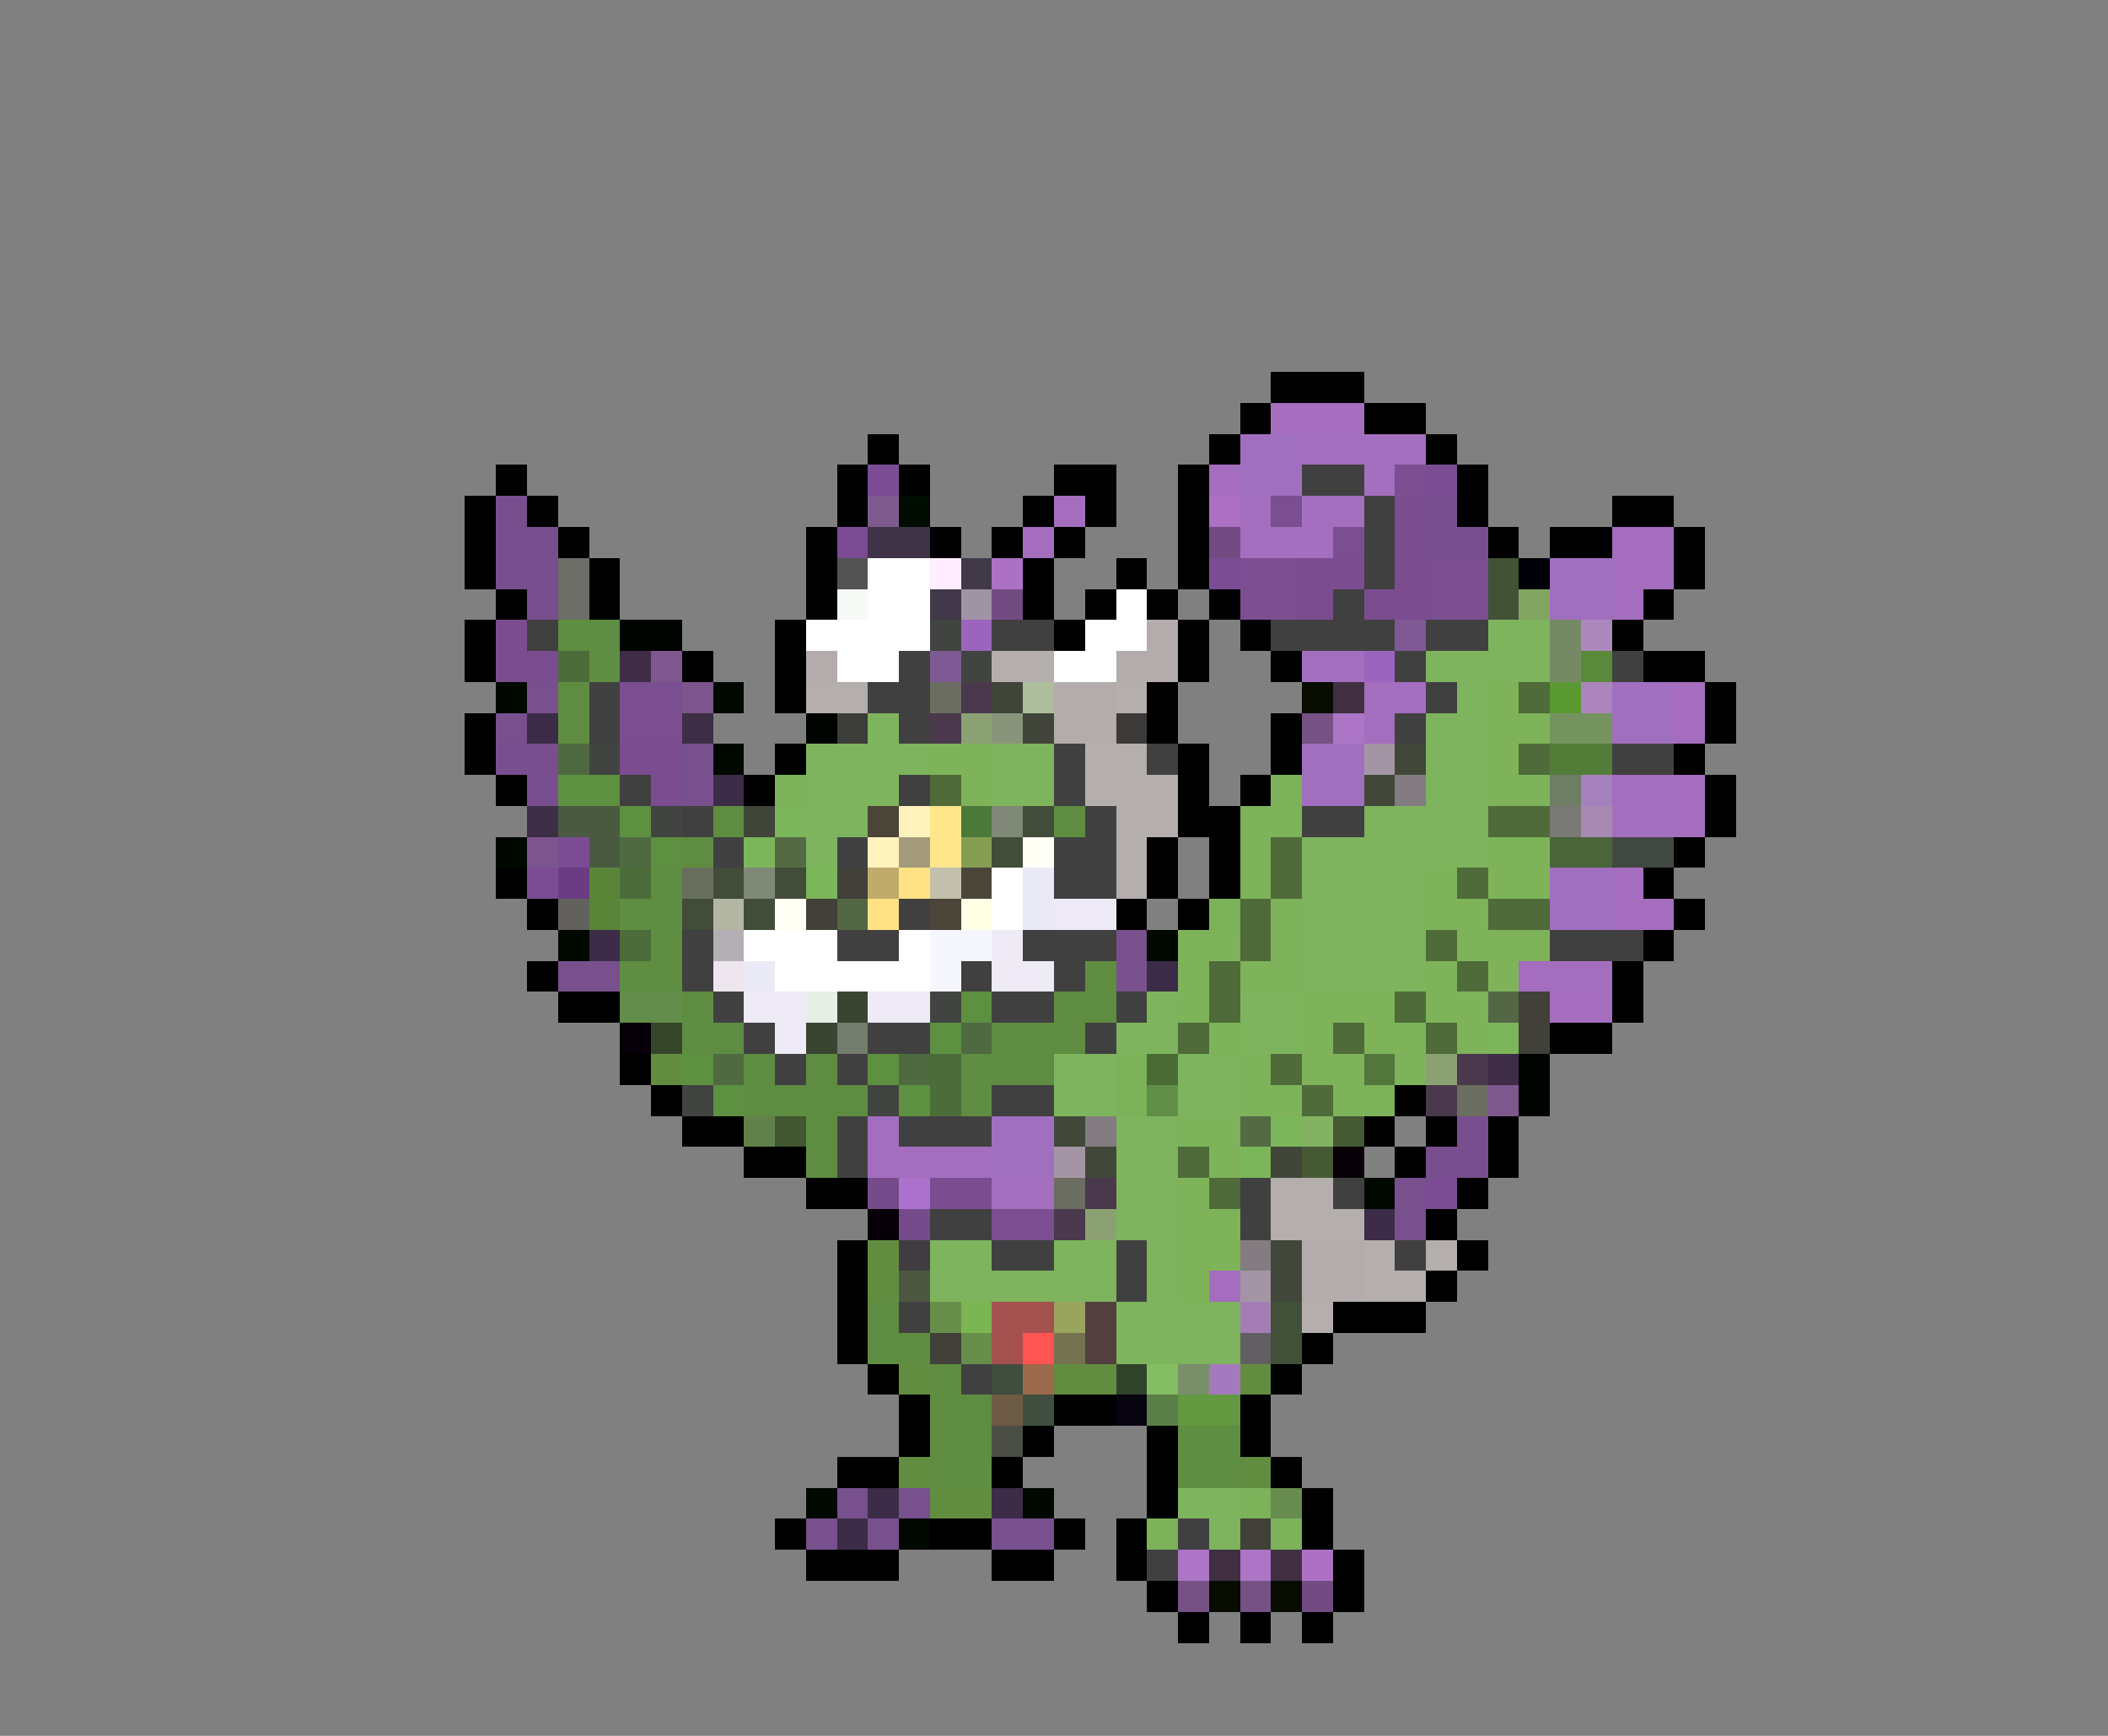 <svg xmlns="http://www.w3.org/2000/svg" viewBox="0 -0.5 68 56" shape-rendering="crispEdges">
<rect x="0" y="-0.5" width="68" height="56" fill="#808080" stroke="none"/>
<path stroke="#000000" d="M41 12h3M40 13h1M44 13h2M28 14h1M39 14h1M46 14h1M16 15h1M27 15h1M29 15h1M34 15h2M38 15h1M47 15h1M15 16h1M17 16h1M27 16h1M33 16h1M35 16h1M38 16h1M47 16h1M52 16h2M15 17h1M18 17h1M26 17h1M30 17h1M32 17h1M34 17h1M38 17h1M48 17h1M50 17h2M54 17h1M15 18h1M19 18h1M26 18h1M33 18h1M36 18h1M38 18h1M54 18h1M16 19h1M19 19h1M26 19h1M33 19h1M35 19h1M37 19h1M39 19h1M53 19h1M15 20h1M25 20h1M34 20h1M38 20h1M40 20h1M52 20h1M15 21h1M22 21h1M25 21h1M38 21h1M41 21h1M53 21h2M25 22h1M37 22h1M55 22h1M15 23h1M37 23h1M41 23h1M55 23h1M15 24h1M25 24h1M38 24h1M41 24h1M54 24h1M16 25h1M24 25h1M38 25h1M40 25h1M55 25h1M38 26h2M55 26h1M37 27h1M39 27h1M54 27h1M16 28h1M37 28h1M39 28h1M53 28h1M17 29h1M36 29h1M38 29h1M54 29h1M53 30h1M17 31h1M52 31h1M18 32h2M52 32h1M50 33h2M20 34h1M21 35h1M45 35h1M22 36h2M44 36h1M46 36h1M48 36h1M24 37h2M45 37h1M48 37h1M26 38h2M47 38h1M46 39h1M27 40h1M47 40h1M27 41h1M46 41h1M27 42h1M43 42h3M27 43h1M42 43h1M28 44h1M41 44h1M29 45h1M34 45h2M40 45h1M29 46h1M33 46h1M37 46h1M40 46h1M27 47h2M32 47h1M37 47h1M41 47h1M37 48h1M42 48h1M25 49h1M30 49h2M34 49h1M36 49h1M42 49h1M26 50h3M32 50h2M36 50h1M43 50h1M37 51h1M43 51h1M38 52h1M40 52h1M42 52h1" />
<path stroke="#a46dbd" d="M41 13h3M39 15h1M34 16h1M33 17h1M52 17h2M52 18h2M52 19h1M54 22h1M54 23h1M54 25h1M54 26h1M52 28h1M52 29h2M49 31h1M50 32h2M39 41h1" />
<path stroke="#a16fbf" d="M40 14h2M40 15h2M50 18h2M50 19h2M52 22h2M52 23h2M42 24h2M42 25h2M50 28h2M50 29h2M32 36h2M32 37h2" />
<path stroke="#a46ebf" d="M42 14h2M42 21h2M44 22h2M44 23h1M52 25h2M52 26h2M50 31h2M28 36h1M28 37h4" />
<path stroke="#a46fbf" d="M44 14h2M44 15h1M40 16h1M42 16h2M40 17h3M32 38h2" />
<path stroke="#7b4c94" d="M28 15h1M46 15h1M27 17h1M39 18h1M18 27h1M17 28h1M46 38h1" />
<path stroke="#414041" d="M42 15h2M44 16h1M44 17h1M44 18h1M43 19h1M17 20h1M32 20h2M41 20h4M46 20h2M29 21h1M45 21h1M52 21h1M19 22h1M28 22h2M46 22h1M19 23h1M29 23h1M45 23h1M34 24h1M37 24h1M52 24h2M20 25h1M29 25h1M34 25h1M22 26h1M35 26h1M42 26h2M23 27h1M27 27h1M34 27h2M34 28h2M29 29h1M22 30h1M27 30h2M33 30h3M50 30h3M22 31h1M31 31h1M34 31h1M23 32h1M32 32h2M36 32h1M24 33h1M28 33h2M35 33h1M25 34h1M27 34h1M32 35h2M27 36h1M29 36h3M27 37h1M40 38h1M43 38h1M30 39h2M40 39h1M32 40h2M36 40h1M45 40h1M36 41h1M29 42h1M31 44h1M38 49h1M37 50h1" />
<path stroke="#7b4e91" d="M45 15h1M41 16h1M43 17h1M40 18h2M46 18h2M40 19h2M46 19h2M20 22h2M20 23h2M32 39h2" />
<path stroke="#784e8e" d="M16 16h1M46 16h1M16 17h2M46 17h2M16 18h2M17 19h1M16 24h2M17 25h1M47 36h1M46 37h2" />
<path stroke="#7e5a8e" d="M28 16h1" />
<path stroke="#000c00" d="M29 16h1" />
<path stroke="#ac71c5" d="M39 16h1M32 18h1M42 50h1" />
<path stroke="#7b4c8f" d="M45 16h1M45 17h1M42 18h2M45 18h1M42 19h1M44 19h2M16 20h1M16 21h2M20 24h2M21 25h1M30 38h2" />
<path stroke="#3f3347" d="M28 17h2" />
<path stroke="#734b83" d="M39 17h1M32 19h1M42 51h1" />
<path stroke="#6d6e68" d="M18 18h1M18 19h1" />
<path stroke="#525352" d="M27 18h1" />
<path stroke="#ffffff" d="M28 18h2M28 19h2M36 19h1M26 20h4M35 20h2M27 21h2M34 21h2M32 28h1M32 29h1M24 30h3M29 30h1M25 31h5" />
<path stroke="#ffeeff" d="M30 18h1" />
<path stroke="#41384a" d="M31 18h1M30 19h1" />
<path stroke="#415235" d="M48 18h1M48 19h1" />
<path stroke="#000008" d="M49 18h1" />
<path stroke="#f6faf6" d="M27 19h1" />
<path stroke="#a093a4" d="M31 19h1" />
<path stroke="#83a562" d="M49 19h1" />
<path stroke="#5f8d41" d="M18 20h2M19 21h1M21 28h1M20 29h2M21 30h1M20 31h2M31 34h1M31 35h1M30 46h2M38 46h2M30 47h2M38 47h2" />
<path stroke="#000400" d="M20 20h2M26 23h1M49 34h1M49 35h1" />
<path stroke="#414441" d="M30 20h1M31 21h1M19 24h1M21 26h1M30 32h1M22 35h1M28 35h1" />
<path stroke="#9c65bd" d="M31 20h1M44 21h1" />
<path stroke="#b4acac" d="M37 20h1M26 21h1M36 21h2M34 22h2M34 23h2M42 40h2M42 41h2" />
<path stroke="#7e5994" d="M45 20h1" />
<path stroke="#7eb45d" d="M48 20h2M46 21h4M47 22h1M28 23h1M46 23h2M26 24h4M32 24h2M46 24h2M26 25h3M32 25h2M46 25h2M26 26h2M44 26h4M26 27h1M42 27h6M42 28h4M42 29h4M42 30h4M42 31h4M37 32h1M40 32h2M36 33h2M40 33h2M34 34h2M38 34h2M34 35h2M38 35h2M36 36h2M36 37h2M36 38h2M36 39h2M30 40h2M34 40h2M37 40h1M30 41h6M37 41h1M36 42h4M36 43h4M38 48h2M39 49h1" />
<path stroke="#758965" d="M50 20h1M50 21h1" />
<path stroke="#ac89bd" d="M51 20h1" />
<path stroke="#4c6d39" d="M18 21h1M20 28h1M20 30h1M30 34h1M30 35h1" />
<path stroke="#3f2d47" d="M20 21h1M48 34h1" />
<path stroke="#7e578e" d="M21 21h1M48 35h1" />
<path stroke="#7e5a94" d="M30 21h1" />
<path stroke="#b4aeac" d="M32 21h2M26 22h2M36 22h1M35 24h2M35 25h3M36 26h2M36 27h1M36 28h1M41 38h2M41 39h3M44 40h1M46 40h1M44 41h2M42 42h1" />
<path stroke="#5a8939" d="M51 21h1" />
<path stroke="#000800" d="M16 22h1M23 22h1M23 24h1M16 27h1M18 30h1M37 30h1M44 38h1M26 48h1M33 48h1M29 49h1" />
<path stroke="#78508e" d="M17 22h1M16 23h1M22 24h1M22 25h1M36 30h1M18 31h2M36 31h1M45 38h1M45 39h1M27 48h1M29 48h1M26 49h1M28 49h1M32 49h2" />
<path stroke="#5e8d41" d="M18 22h1M18 23h1M23 26h1M34 26h1M22 27h1M35 31h1M22 32h1M34 32h2M22 33h2M32 33h3M24 34h1M26 34h1M32 34h2M24 35h4M26 36h1M26 37h1M28 42h1M28 43h2M30 44h1M30 45h2" />
<path stroke="#7b558b" d="M22 22h1M17 27h1" />
<path stroke="#6a6d5f" d="M30 22h1M47 35h1M34 38h1" />
<path stroke="#4a384c" d="M31 22h1M30 23h1M47 34h1M46 35h1M35 38h1M34 39h1" />
<path stroke="#414439" d="M32 22h1M33 23h1M24 26h1M41 37h1" />
<path stroke="#acbe9c" d="M33 22h1" />
<path stroke="#080c00" d="M42 22h1M39 51h1M41 51h1" />
<path stroke="#3f2f41" d="M43 22h1M39 50h1M41 50h1" />
<path stroke="#7eb35a" d="M48 22h1M48 23h2M30 24h2M48 24h1M31 25h1M48 25h2M40 26h2M40 27h1M48 27h2M40 28h1M46 28h1M48 28h2M41 29h1M46 29h2M38 30h2M41 30h1M47 30h3M38 31h1M40 31h2M46 31h1M48 31h1M38 32h1M42 32h3M46 32h2M39 33h1M42 33h1M44 33h2M47 33h1M40 34h1M42 34h2M40 35h2M43 35h1M38 36h2M39 37h1M38 38h1M38 39h2M38 40h2M38 41h1" />
<path stroke="#4f6b39" d="M49 22h1M49 24h1M30 25h1M48 26h2M41 27h1M41 28h1M47 28h1M40 29h1M48 29h2M40 30h1M46 30h1M39 31h1M47 31h1M39 32h1M45 32h1M38 33h1M43 33h1M46 33h1M41 34h1M42 35h1M38 37h1M39 38h1" />
<path stroke="#5a9931" d="M50 22h1" />
<path stroke="#ac85bd" d="M51 22h1" />
<path stroke="#3c2c47" d="M17 23h1M23 25h1M19 30h1M37 31h1M44 39h1M28 48h1M32 48h1M27 49h1" />
<path stroke="#3d2e45" d="M22 23h1M17 26h1" />
<path stroke="#3c3c39" d="M27 23h1" />
<path stroke="#8ba173" d="M31 23h1M46 34h1M35 39h1" />
<path stroke="#89957b" d="M32 23h1" />
<path stroke="#3c3a39" d="M36 23h1" />
<path stroke="#755283" d="M42 23h1M38 51h1M40 51h1" />
<path stroke="#ac75c5" d="M43 23h1M38 50h1M40 50h1" />
<path stroke="#75935f" d="M50 23h2" />
<path stroke="#4f6a41" d="M18 24h1M20 27h1M31 33h1M23 34h1M29 34h1" />
<path stroke="#a495a4" d="M44 24h1M34 37h1M40 41h1" />
<path stroke="#414839" d="M45 24h1M44 25h1M34 36h1M35 37h1M41 40h1M41 41h1" />
<path stroke="#527d39" d="M50 24h2" />
<path stroke="#5d9041" d="M18 25h2M20 26h1M21 27h1M31 32h1M30 33h1M22 34h1M28 34h1M23 35h1M29 35h1" />
<path stroke="#7bb25a" d="M25 25h1M41 25h1M39 29h1M36 34h1M45 34h1M36 35h1M44 35h1M40 48h1M37 49h1M41 49h1" />
<path stroke="#837c80" d="M45 25h1M35 36h1M40 40h1" />
<path stroke="#6d7e65" d="M50 25h1" />
<path stroke="#a481bd" d="M51 25h1" />
<path stroke="#4a5a41" d="M18 26h2M19 27h1" />
<path stroke="#7bb65a" d="M25 26h1M24 27h1M26 28h1M48 33h1M41 36h1M40 37h1" />
<path stroke="#4a4439" d="M28 26h1M31 28h1M30 29h1" />
<path stroke="#fff2bd" d="M29 26h1M28 27h1" />
<path stroke="#ffe68b" d="M30 26h1M30 27h1" />
<path stroke="#4a7939" d="M31 26h1" />
<path stroke="#808878" d="M32 26h1M24 28h1" />
<path stroke="#414c39" d="M33 26h1M32 27h1M23 28h1M25 28h1M22 29h1M24 29h1" />
<path stroke="#787875" d="M50 26h1" />
<path stroke="#a78ab2" d="M51 26h1" />
<path stroke="#546a44" d="M25 27h1M40 36h1" />
<path stroke="#a49b7b" d="M29 27h1" />
<path stroke="#869d54" d="M31 27h1" />
<path stroke="#fffff6" d="M33 27h1M25 29h1" />
<path stroke="#4a6539" d="M50 27h2" />
<path stroke="#414841" d="M52 27h2" />
<path stroke="#6a3c83" d="M18 28h1" />
<path stroke="#5a8539" d="M19 28h1M19 29h1" />
<path stroke="#686f5d" d="M22 28h1" />
<path stroke="#414039" d="M27 28h1M26 29h1M49 32h1M49 33h1M30 43h1M40 49h1" />
<path stroke="#bfac6d" d="M28 28h1" />
<path stroke="#ffe283" d="M29 28h1M28 29h1" />
<path stroke="#c2c0ac" d="M30 28h1" />
<path stroke="#eaeaf6" d="M33 28h1M33 29h1M24 31h1" />
<path stroke="#62615e" d="M18 29h1" />
<path stroke="#b4b6a4" d="M23 29h1" />
<path stroke="#546744" d="M27 29h1M48 32h1" />
<path stroke="#ffffe6" d="M31 29h1" />
<path stroke="#eeeaf6" d="M34 29h2M32 30h1M32 31h2M24 32h2M28 32h2M25 33h1" />
<path stroke="#b4afb4" d="M23 30h1" />
<path stroke="#f6f6ff" d="M30 30h2M30 31h1" />
<path stroke="#eee6ee" d="M23 31h1" />
<path stroke="#628d4a" d="M20 32h2" />
<path stroke="#e6eee6" d="M26 32h1" />
<path stroke="#394431" d="M27 32h1M26 33h1" />
<path stroke="#080008" d="M20 33h1M43 37h1M28 39h1" />
<path stroke="#354629" d="M21 33h1" />
<path stroke="#737d6d" d="M27 33h1" />
<path stroke="#628d41" d="M21 34h1M28 40h1M28 41h1M29 44h1M34 44h2M40 44h1M29 47h1M40 47h1M30 48h2" />
<path stroke="#4a6b34" d="M37 34h1" />
<path stroke="#52763c" d="M44 34h1" />
<path stroke="#628f47" d="M37 35h1" />
<path stroke="#62814a" d="M24 36h1" />
<path stroke="#415631" d="M25 36h1" />
<path stroke="#83b262" d="M42 36h1" />
<path stroke="#455935" d="M43 36h1M42 37h1" />
<path stroke="#754b8b" d="M28 38h1M29 39h1" />
<path stroke="#ac71cd" d="M29 38h1" />
<path stroke="#413c41" d="M29 40h1" />
<path stroke="#4c5741" d="M29 41h1" />
<path stroke="#688f4a" d="M30 42h1M31 43h1" />
<path stroke="#7bb652" d="M31 42h1" />
<path stroke="#a4504e" d="M32 42h2M32 43h1" />
<path stroke="#99a45d" d="M34 42h1" />
<path stroke="#524041" d="M35 42h1M35 43h1" />
<path stroke="#a47db4" d="M40 42h1" />
<path stroke="#415039" d="M41 42h1M41 43h1" />
<path stroke="#ff5552" d="M33 43h1" />
<path stroke="#75724f" d="M34 43h1" />
<path stroke="#625f62" d="M40 43h1" />
<path stroke="#3f4e3f" d="M32 44h1M33 45h1" />
<path stroke="#9c694a" d="M33 44h1" />
<path stroke="#31422b" d="M36 44h1" />
<path stroke="#83be62" d="M37 44h1" />
<path stroke="#788f6a" d="M38 44h1" />
<path stroke="#a479bd" d="M39 44h1" />
<path stroke="#6d5b44" d="M32 45h1" />
<path stroke="#080410" d="M36 45h1" />
<path stroke="#5a8047" d="M37 45h1" />
<path stroke="#629941" d="M38 45h2" />
<path stroke="#4a4e45" d="M32 46h1" />
<path stroke="#688c4f" d="M41 48h1" />
</svg>